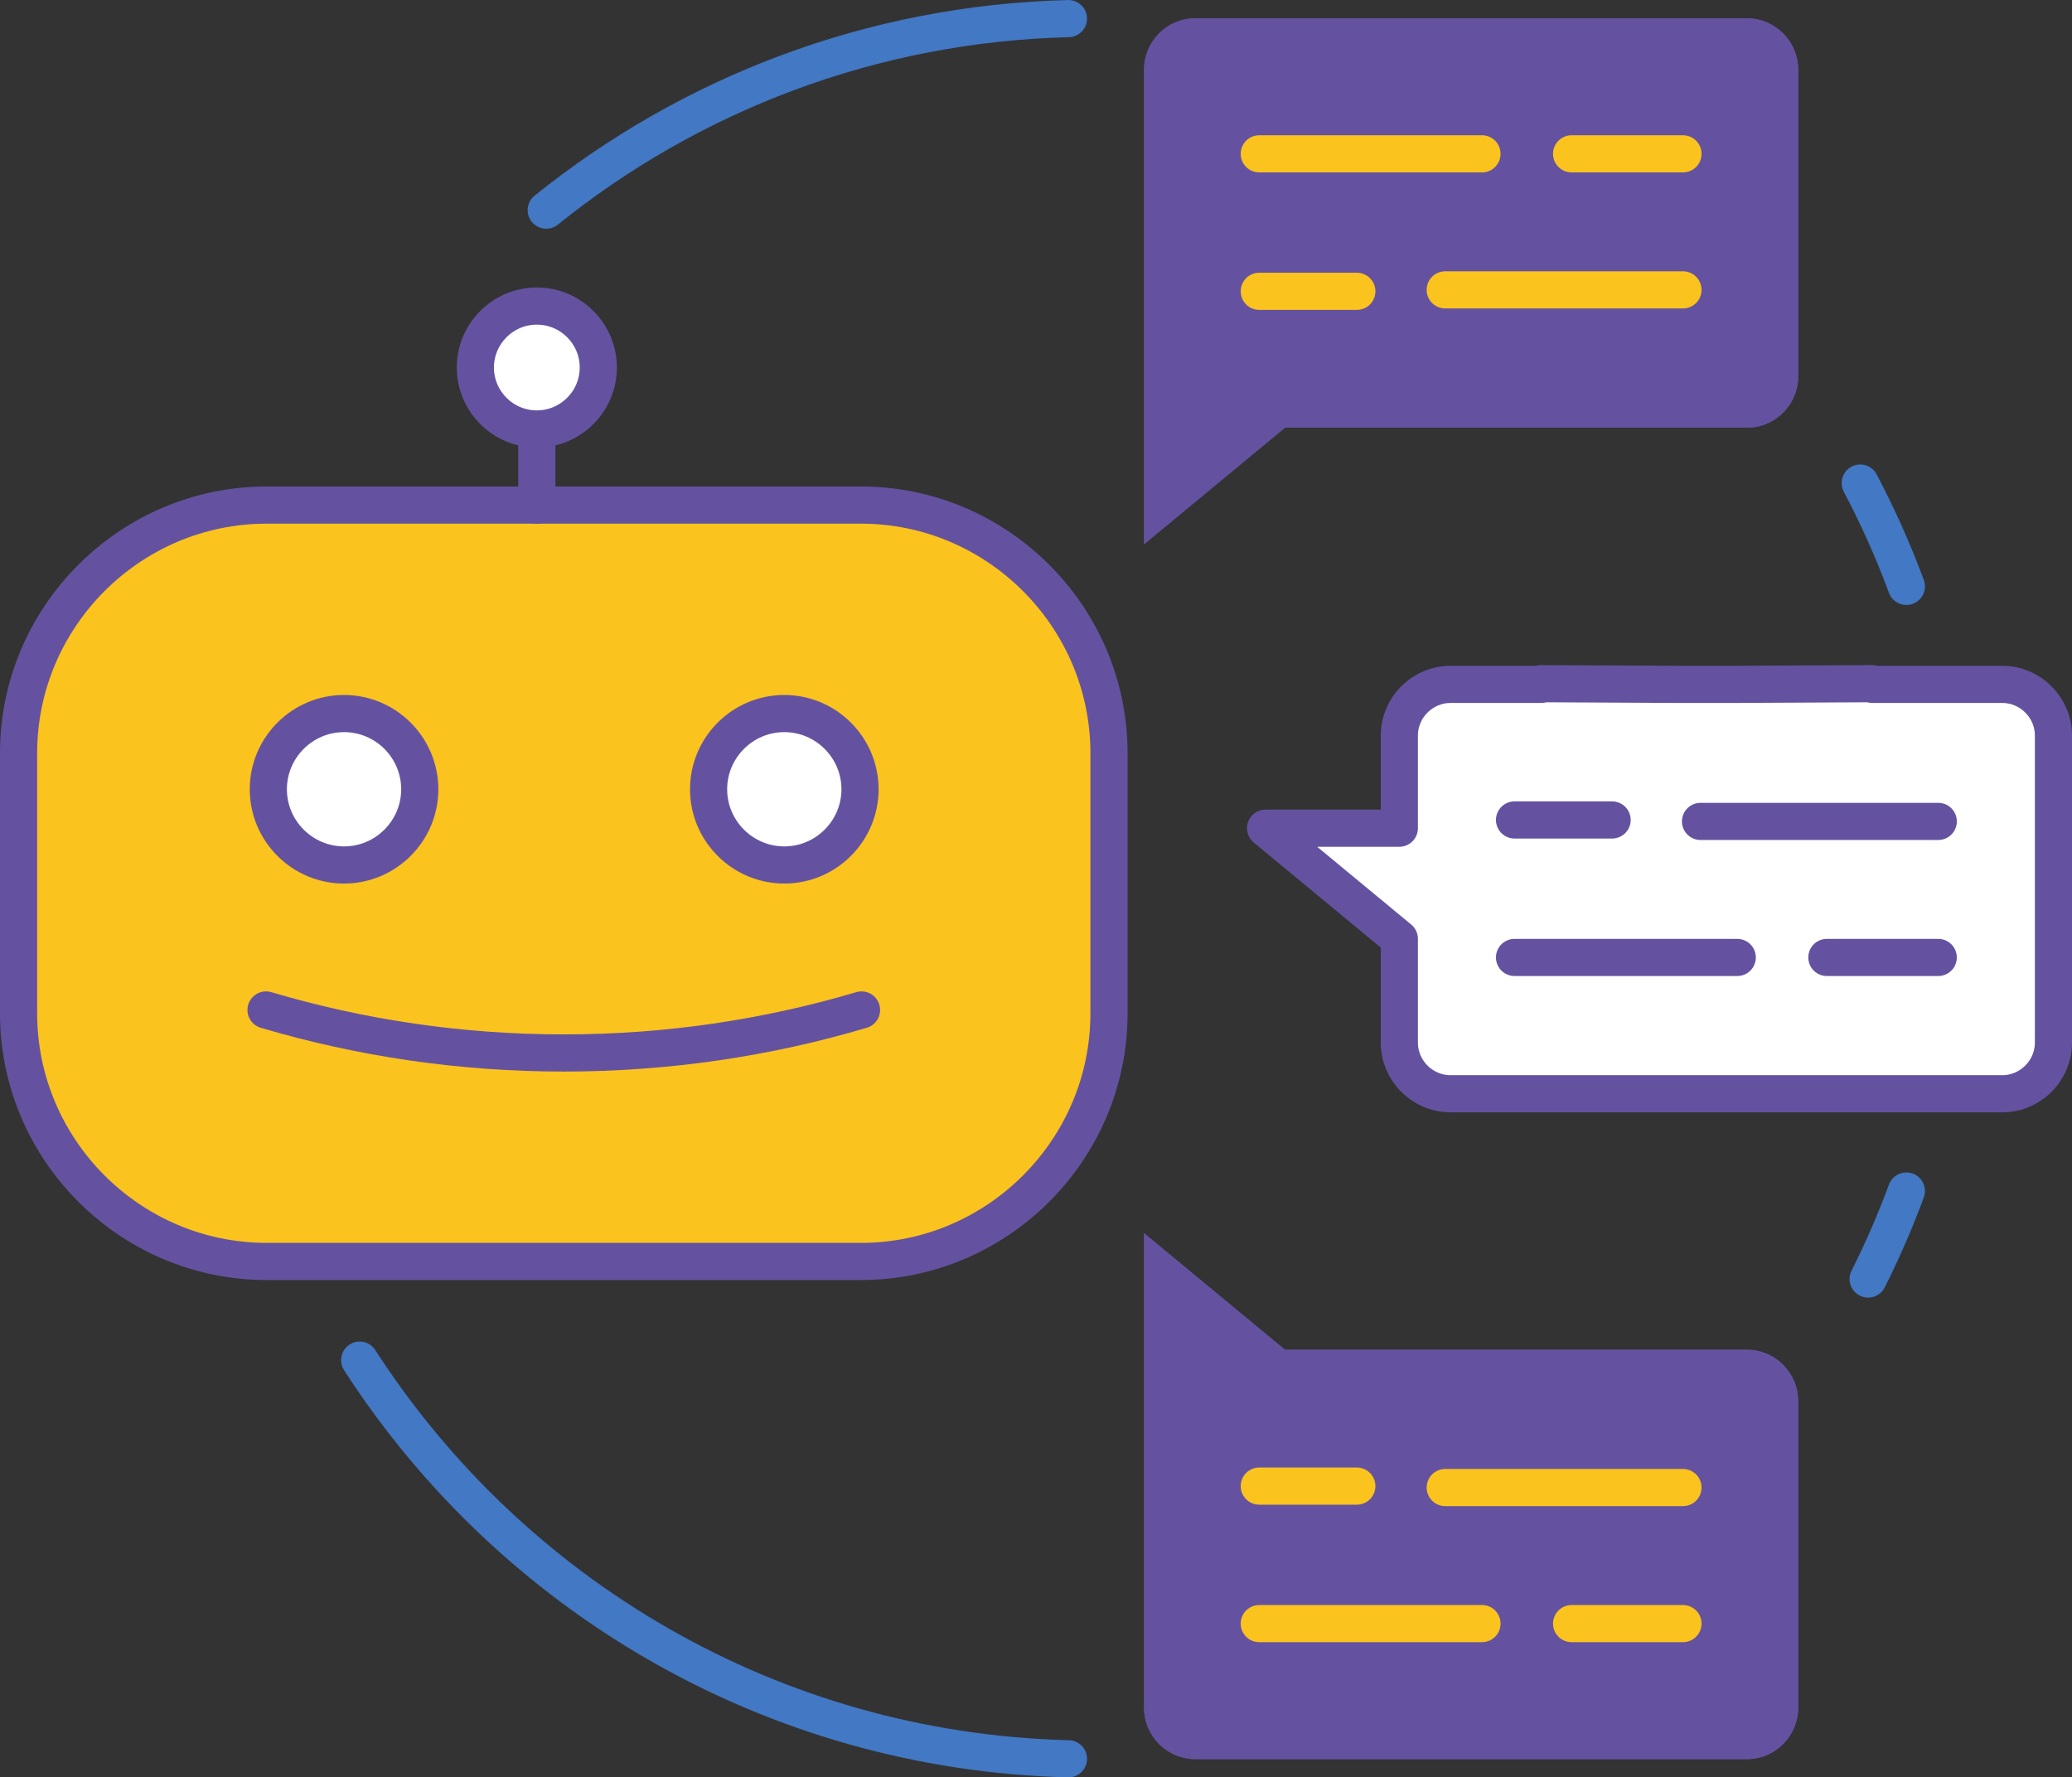 <?xml version="1.0" encoding="UTF-8" standalone="no"?>
<svg
   xmlns:dc="http://purl.org/dc/elements/1.1/"
   xmlns:cc="http://creativecommons.org/ns#"
   xmlns:rdf="http://www.w3.org/1999/02/22-rdf-syntax-ns#"
   xmlns:svg="http://www.w3.org/2000/svg"
   xmlns="http://www.w3.org/2000/svg"
   viewBox="0 0 118.562 101.7"
   height="101.7"
   width="118.562"
   xml:space="preserve"
   version="1.1"
   id="svg2"><rect x="0" y="0" width="118.562" height="101.7" fill="#333333" stroke="none"/><defs
     id="defs6"><clipPath
       id="clipPath18"
       clipPathUnits="userSpaceOnUse"><path
         id="path20"
         d="M 0,813.586 0,0 l 948.508,0 0,813.586 -948.508,0 z" /></clipPath></defs><g
     transform="matrix(1.25,0,0,-1.25,0,101.7)"
     id="g10"><g
       transform="scale(0.1,0.1)"
       id="g12"><g
         id="g14"><g
           clip-path="url(#clipPath18)"
           id="g16"><path
             id="path22"
             style="fill:none;stroke:#4278c4;stroke-width:17.008;stroke-linecap:round;stroke-linejoin:round;stroke-miterlimit:22.926;stroke-dasharray:none;stroke-opacity:1"
             d="M 489.105,8.508 C 352.949,11.934 233.789,83.789 164.645,190.996 M 872.68,268.41 c -5.106,-13.808 -10.957,-27.258 -17.508,-40.293 m -3.613,364.356 c 8.027,-15.211 15.086,-31.004 21.121,-47.297 m -622.637,172.23 c 65.758,52.938 148.66,85.399 239.062,87.672" /><path
             id="path24"
             style="fill:#fbc31e;fill-opacity:1;fill-rule:evenodd;stroke:none"
             d="m 122.035,582.398 272.09,0 c 62.441,0 113.535,-51.089 113.535,-113.531 l 0,-119.168 c 0,-62.441 -51.094,-113.535 -113.535,-113.535 l -272.09,0 c -62.441,0 -113.527,51.094 -113.527,113.535 l 0,119.168 c 0,62.442 51.086,113.531 113.527,113.531" /><path
             id="path26"
             style="fill:none;stroke:#6452a0;stroke-width:17.008;stroke-linecap:round;stroke-linejoin:round;stroke-miterlimit:22.926;stroke-dasharray:none;stroke-opacity:1"
             d="m 122.035,582.398 272.09,0 c 62.441,0 113.535,-51.089 113.535,-113.531 l 0,-119.168 c 0,-62.441 -51.094,-113.535 -113.535,-113.535 l -272.09,0 c -62.441,0 -113.527,51.094 -113.527,113.535 l 0,119.168 c 0,62.442 51.086,113.531 113.527,113.531 z" /><path
             id="path28"
             style="fill:none;stroke:#6452a0;stroke-width:17.008;stroke-linecap:round;stroke-linejoin:round;stroke-miterlimit:22.926;stroke-dasharray:none;stroke-opacity:1"
             d="m 245.742,582.398 0,35.59" /><path
             id="path30"
             style="fill:#ffffff;fill-opacity:1;fill-rule:evenodd;stroke:none"
             d="m 157.492,417.652 c 19.09,0 34.66,15.567 34.66,34.657 0,19.089 -15.57,34.66 -34.66,34.66 -19.09,0 -34.66,-15.571 -34.66,-34.66 0,-19.09 15.57,-34.657 34.66,-34.657" /><path
             id="path32"
             style="fill:none;stroke:#6452a0;stroke-width:17.008;stroke-linecap:round;stroke-linejoin:round;stroke-miterlimit:22.926;stroke-dasharray:none;stroke-opacity:1"
             d="m 157.492,417.652 c 19.09,0 34.66,15.567 34.66,34.657 0,19.089 -15.57,34.66 -34.66,34.66 -19.09,0 -34.66,-15.571 -34.66,-34.66 0,-19.09 15.57,-34.657 34.66,-34.657 z" /><path
             id="path34"
             style="fill:#ffffff;fill-opacity:1;fill-rule:evenodd;stroke:none"
             d="m 359.023,417.652 c 19.094,0 34.665,15.567 34.665,34.657 0,19.089 -15.571,34.66 -34.665,34.66 -19.085,0 -34.656,-15.571 -34.656,-34.66 0,-19.09 15.571,-34.657 34.656,-34.657" /><path
             id="path36"
             style="fill:none;stroke:#6452a0;stroke-width:17.008;stroke-linecap:round;stroke-linejoin:round;stroke-miterlimit:22.926;stroke-dasharray:none;stroke-opacity:1"
             d="m 359.023,417.652 c 19.094,0 34.665,15.567 34.665,34.657 0,19.089 -15.571,34.66 -34.665,34.66 -19.085,0 -34.656,-15.571 -34.656,-34.66 0,-19.09 15.571,-34.657 34.656,-34.657 z" /><path
             id="path38"
             style="fill:none;stroke:#6452a0;stroke-width:17.008;stroke-linecap:round;stroke-linejoin:round;stroke-miterlimit:22.926;stroke-dasharray:none;stroke-opacity:1"
             d="m 394.379,351.281 c -43.195,-12.804 -88.938,-19.687 -136.297,-19.687 -47.355,0 -93.098,6.883 -136.301,19.687" /><path
             id="path40"
             style="fill:#ffffff;fill-opacity:1;fill-rule:evenodd;stroke:none"
             d="m 245.742,617.238 c 15.492,0 28.137,12.637 28.137,28.133 0,15.492 -12.645,28.129 -28.137,28.129 -15.5,0 -28.133,-12.637 -28.133,-28.129 0,-15.496 12.633,-28.133 28.133,-28.133" /><path
             id="path42"
             style="fill:none;stroke:#6452a0;stroke-width:17.008;stroke-linecap:round;stroke-linejoin:round;stroke-miterlimit:22.926;stroke-dasharray:none;stroke-opacity:1"
             d="m 245.742,617.238 c 15.492,0 28.137,12.637 28.137,28.133 0,15.492 -12.645,28.129 -28.137,28.129 -15.5,0 -28.133,-12.637 -28.133,-28.129 0,-15.496 12.633,-28.133 28.133,-28.133 z" /><path
             id="path44"
             style="fill:#6452a0;fill-opacity:1;fill-rule:evenodd;stroke:none"
             d="m 547.133,805.215 252.59,0 c 12.879,0 23.418,-10.543 23.418,-23.426 l 0,-140.535 c 0,-12.879 -10.547,-23.426 -23.418,-23.426 l -211.504,0 -64.504,-53.344 0,217.305 c 0,12.883 10.539,23.426 23.418,23.426" /><path
             id="path46"
             style="fill:none;stroke:#fbc31e;stroke-width:17.008;stroke-linecap:round;stroke-linejoin:round;stroke-miterlimit:22.926;stroke-dasharray:none;stroke-opacity:1"
             d="m 576.449,743.184 101.953,0" /><path
             id="path48"
             style="fill:none;stroke:#fbc31e;stroke-width:17.008;stroke-linecap:round;stroke-linejoin:round;stroke-miterlimit:22.926;stroke-dasharray:none;stroke-opacity:1"
             d="m 719.43,743.184 50.976,0" /><path
             id="path50"
             style="fill:none;stroke:#fbc31e;stroke-width:17.008;stroke-linecap:round;stroke-linejoin:round;stroke-miterlimit:22.926;stroke-dasharray:none;stroke-opacity:1"
             d="m 576.449,680.25 44.668,0" /><path
             id="path52"
             style="fill:none;stroke:#fbc31e;stroke-width:17.008;stroke-linecap:round;stroke-linejoin:round;stroke-miterlimit:22.926;stroke-dasharray:none;stroke-opacity:1"
             d="m 770.406,680.91 -108.828,0" /><path
             id="path54"
             style="fill:#6452a0;fill-opacity:1;fill-rule:evenodd;stroke:none"
             d="m 547.133,805.215 252.59,0 c 12.879,0 23.418,-10.543 23.418,-23.426 l 0,-140.535 c 0,-12.879 -10.547,-23.426 -23.418,-23.426 l -211.504,0 -64.504,-53.344 0,217.305 c 0,12.883 10.539,23.426 23.418,23.426" /><path
             id="path56"
             style="fill:none;stroke:#fbc31e;stroke-width:17.008;stroke-linecap:round;stroke-linejoin:round;stroke-miterlimit:22.926;stroke-dasharray:none;stroke-opacity:1"
             d="m 576.449,743.184 101.953,0" /><path
             id="path58"
             style="fill:none;stroke:#fbc31e;stroke-width:17.008;stroke-linecap:round;stroke-linejoin:round;stroke-miterlimit:22.926;stroke-dasharray:none;stroke-opacity:1"
             d="m 719.43,743.184 50.976,0" /><path
             id="path60"
             style="fill:none;stroke:#fbc31e;stroke-width:17.008;stroke-linecap:round;stroke-linejoin:round;stroke-miterlimit:22.926;stroke-dasharray:none;stroke-opacity:1"
             d="m 576.449,680.25 44.668,0" /><path
             id="path62"
             style="fill:none;stroke:#fbc31e;stroke-width:17.008;stroke-linecap:round;stroke-linejoin:round;stroke-miterlimit:22.926;stroke-dasharray:none;stroke-opacity:1"
             d="m 770.406,680.91 -108.828,0" /><path
             id="path64"
             style="fill:#6452a0;fill-opacity:1;fill-rule:evenodd;stroke:none"
             d="m 547.133,8.359 252.59,0 c 12.879,0 23.418,10.547 23.418,23.43 l 0,140.535 c 0,12.883 -10.547,23.418 -23.418,23.418 l -211.504,0 -64.504,53.352 0,-217.305 c 0,-12.883 10.539,-23.43 23.418,-23.43" /><path
             id="path66"
             style="fill:none;stroke:#fbc31e;stroke-width:17.008;stroke-linecap:round;stroke-linejoin:round;stroke-miterlimit:22.926;stroke-dasharray:none;stroke-opacity:1"
             d="m 576.449,70.391 101.953,0" /><path
             id="path68"
             style="fill:none;stroke:#fbc31e;stroke-width:17.008;stroke-linecap:round;stroke-linejoin:round;stroke-miterlimit:22.926;stroke-dasharray:none;stroke-opacity:1"
             d="m 719.43,70.391 50.976,0" /><path
             id="path70"
             style="fill:none;stroke:#fbc31e;stroke-width:17.008;stroke-linecap:round;stroke-linejoin:round;stroke-miterlimit:22.926;stroke-dasharray:none;stroke-opacity:1"
             d="m 576.449,133.332 44.668,0" /><path
             id="path72"
             style="fill:none;stroke:#fbc31e;stroke-width:17.008;stroke-linecap:round;stroke-linejoin:round;stroke-miterlimit:22.926;stroke-dasharray:none;stroke-opacity:1"
             d="m 770.406,132.668 -108.828,0" /><path
             id="path74"
             style="fill:#6452a0;fill-opacity:1;fill-rule:evenodd;stroke:none"
             d="m 547.133,8.359 252.59,0 c 12.879,0 23.418,10.547 23.418,23.43 l 0,140.535 c 0,12.883 -10.547,23.418 -23.418,23.418 l -211.504,0 -64.504,53.352 0,-217.305 c 0,-12.883 10.539,-23.43 23.418,-23.43" /><path
             id="path76"
             style="fill:none;stroke:#fbc31e;stroke-width:17.008;stroke-linecap:round;stroke-linejoin:round;stroke-miterlimit:22.926;stroke-dasharray:none;stroke-opacity:1"
             d="m 576.449,70.391 101.953,0" /><path
             id="path78"
             style="fill:none;stroke:#fbc31e;stroke-width:17.008;stroke-linecap:round;stroke-linejoin:round;stroke-miterlimit:22.926;stroke-dasharray:none;stroke-opacity:1"
             d="m 719.43,70.391 50.976,0" /><path
             id="path80"
             style="fill:none;stroke:#fbc31e;stroke-width:17.008;stroke-linecap:round;stroke-linejoin:round;stroke-miterlimit:22.926;stroke-dasharray:none;stroke-opacity:1"
             d="m 576.449,133.332 44.668,0" /><path
             id="path82"
             style="fill:none;stroke:#fbc31e;stroke-width:17.008;stroke-linecap:round;stroke-linejoin:round;stroke-miterlimit:22.926;stroke-dasharray:none;stroke-opacity:1"
             d="m 770.406,132.668 -108.828,0" /><path
             id="path84"
             style="fill:#ffffff;fill-opacity:1;fill-rule:evenodd;stroke:none"
             d="m 728.949,312.93 187.629,0 c 12.891,0 23.426,10.547 23.426,23.429 l 0,140.532 c 0,12.879 -10.547,23.425 -23.426,23.425 l -59.504,0 0,0.332 -64.5,-0.332 -22.539,0 -64.504,0.332 0,-0.332 -41.531,0 c -12.883,0 -23.43,-10.546 -23.43,-23.425 l 0,-42.399 -61.23,0 61.23,-50.644 0,-47.489 c 0,-12.882 10.547,-23.429 23.43,-23.429 l 64.949,0" /><path
             id="path86"
             style="fill:none;stroke:#6452a0;stroke-width:17.008;stroke-linecap:round;stroke-linejoin:round;stroke-miterlimit:22.926;stroke-dasharray:none;stroke-opacity:1"
             d="m 728.949,312.93 187.629,0 c 12.891,0 23.426,10.547 23.426,23.429 l 0,140.532 c 0,12.879 -10.547,23.425 -23.426,23.425 l -59.504,0 0,0.332 -64.5,-0.332 -22.539,0 -64.504,0.332 0,-0.332 -41.531,0 c -12.883,0 -23.43,-10.546 -23.43,-23.425 l 0,-42.399 -61.23,0 61.23,-50.644 0,-47.489 c 0,-12.882 10.547,-23.429 23.43,-23.429 l 64.949,0 z" /><path
             id="path88"
             style="fill:none;stroke:#6452a0;stroke-width:17.008;stroke-linecap:round;stroke-linejoin:round;stroke-miterlimit:22.926;stroke-dasharray:none;stroke-opacity:1"
             d="m 693.305,375.324 101.953,0" /><path
             id="path90"
             style="fill:none;stroke:#6452a0;stroke-width:17.008;stroke-linecap:round;stroke-linejoin:round;stroke-miterlimit:22.926;stroke-dasharray:none;stroke-opacity:1"
             d="m 836.285,375.324 50.977,0" /><path
             id="path92"
             style="fill:none;stroke:#6452a0;stroke-width:17.008;stroke-linecap:round;stroke-linejoin:round;stroke-miterlimit:22.926;stroke-dasharray:none;stroke-opacity:1"
             d="m 693.305,438.262 44.668,0" /><path
             id="path94"
             style="fill:none;stroke:#6452a0;stroke-width:17.008;stroke-linecap:round;stroke-linejoin:round;stroke-miterlimit:22.926;stroke-dasharray:none;stroke-opacity:1"
             d="m 887.27,437.598 -108.829,0" /></g></g></g></g></svg>